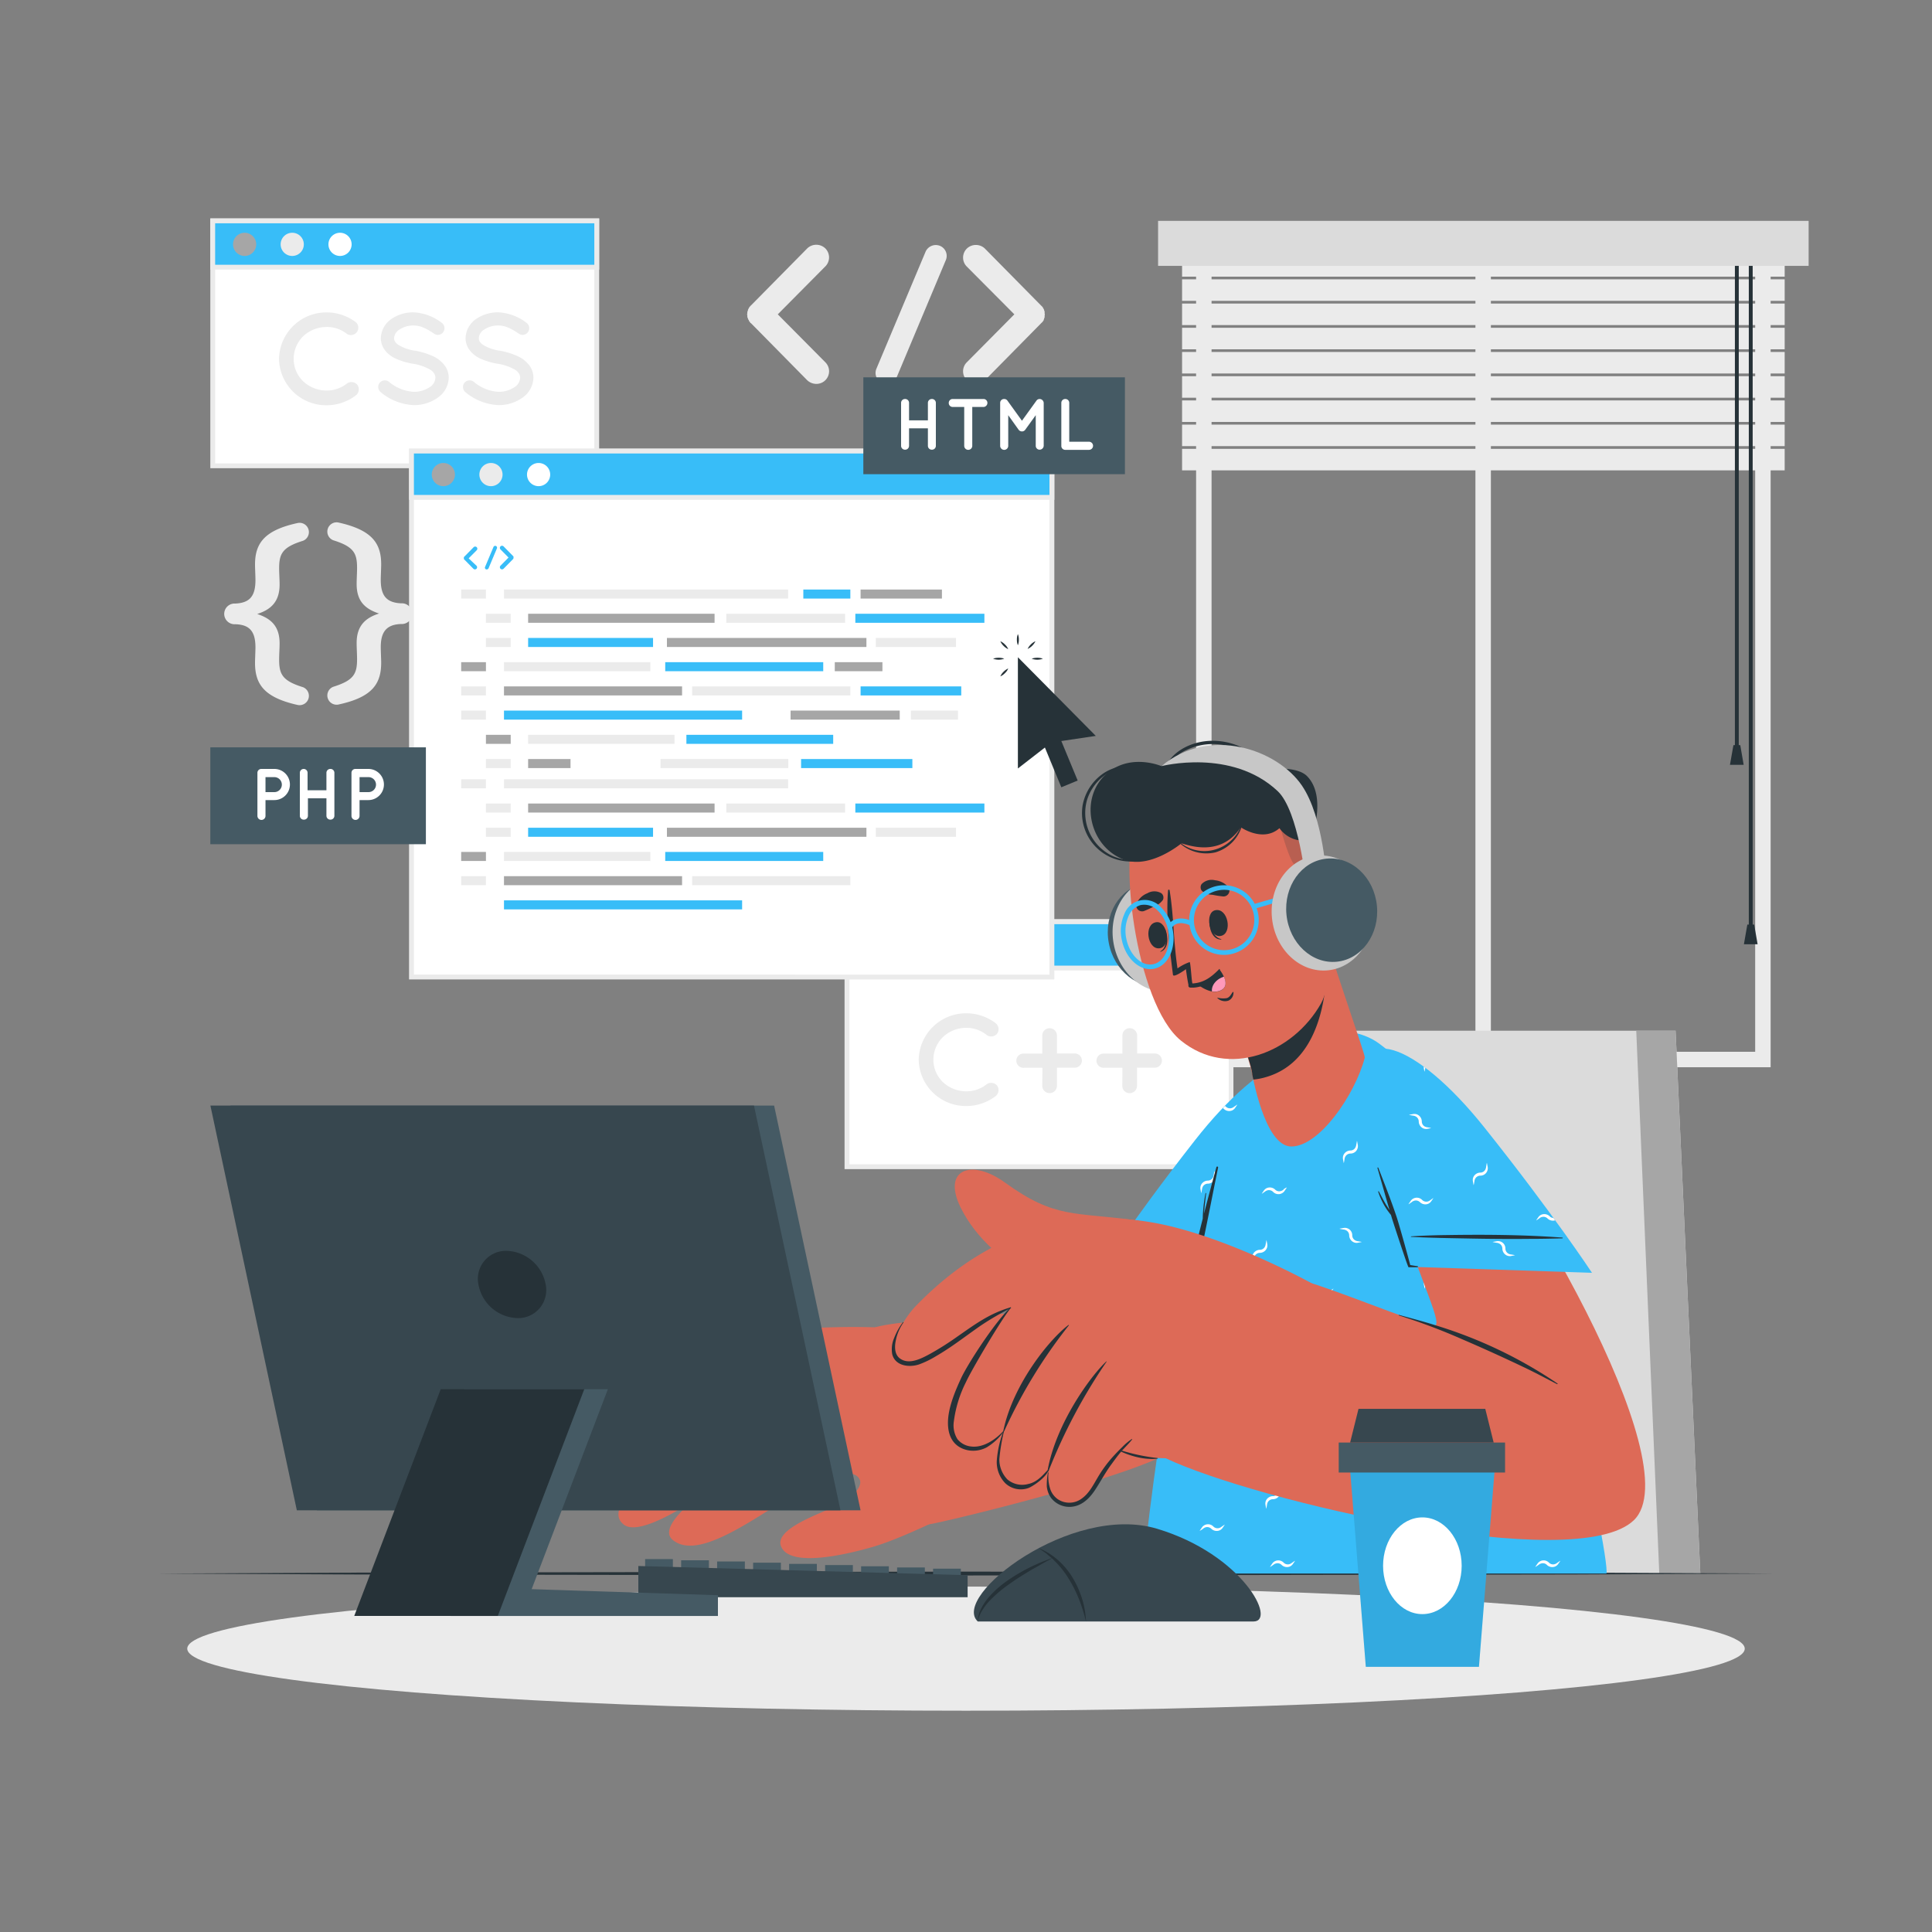 <svg xmlns="http://www.w3.org/2000/svg" viewBox="0 0 500 500"><rect x="0" y="0" width="500" height="500" fill="#808080" stroke="none"/><g id="freepik--background-complete--inject-59"><path d="M458.24,276.2H309.55V57.94H458.24Zm-144.69-4H454.24V61.94H313.55Z" style="fill:#ebebeb"></path><rect x="381.84" y="62.99" width="4" height="211.21" style="fill:#ebebeb"></rect><rect x="305.92" y="66.03" width="155.95" height="5.57" style="fill:#ebebeb"></rect><rect x="305.92" y="72.29" width="155.95" height="5.57" style="fill:#ebebeb"></rect><rect x="305.92" y="78.56" width="155.95" height="5.57" style="fill:#ebebeb"></rect><rect x="305.92" y="84.83" width="155.95" height="5.57" style="fill:#ebebeb"></rect><rect x="305.92" y="91.09" width="155.95" height="5.57" style="fill:#ebebeb"></rect><rect x="305.92" y="97.36" width="155.95" height="5.57" style="fill:#ebebeb"></rect><rect x="305.92" y="103.63" width="155.95" height="5.57" style="fill:#ebebeb"></rect><rect x="305.92" y="109.89" width="155.95" height="5.57" style="fill:#ebebeb"></rect><rect x="305.92" y="116.16" width="155.95" height="5.57" style="fill:#ebebeb"></rect><rect x="448.99" y="64.9" width="1" height="128.39" style="fill:#263238"></rect><polygon points="451.26 197.94 447.71 197.94 448.61 192.84 450.38 192.84 451.26 197.94" style="fill:#263238"></polygon><rect x="452.59" y="64.9" width="1" height="175.73" style="fill:#263238"></rect><polygon points="454.87 244.38 451.32 244.38 452.21 239.28 453.98 239.28 454.87 244.38" style="fill:#263238"></polygon><rect x="299.71" y="57.16" width="168.36" height="11.65" style="fill:#dbdbdb"></rect><path d="M66,171.55c0-.84.11-3.07.11-4,0-4.07-1.45-5.9-5.24-6a2.68,2.68,0,1,1,0-5.35c3.79-.16,5.24-1.95,5.24-6.07,0-1-.11-3.18-.11-4,0-5.4,2.29-8.86,10.93-10.75a2.41,2.41,0,0,1,1.5,4.57c-5.41,1.67-6.19,3.4-6.19,7.19,0,1.11.12,2.95.12,4.12,0,4.35-2.12,6.47-5.8,7.64,3.73,1.22,5.8,3.29,5.8,7.63,0,1.18-.12,3-.12,4.13,0,3.79.78,5.52,6.19,7.19a2.41,2.41,0,0,1-1.5,4.57C68.28,180.47,66,177,66,171.55Z" style="fill:#ebebeb"></path><path d="M98.65,146.07c0,.84-.11,3.07-.11,4,0,4.12,1.51,5.91,5.3,6.07a2.68,2.68,0,1,1,0,5.35c-3.79.12-5.3,2-5.3,6,0,.95.11,3.18.11,4,0,5.46-2.28,8.92-10.92,10.81a2.4,2.4,0,0,1-1.45-4.57c5.35-1.67,6.13-3.4,6.13-7.19,0-1.12-.11-2.95-.11-4.13,0-4.34,2.12-6.46,5.8-7.63-3.74-1.23-5.8-3.29-5.8-7.64,0-1.17.11-3,.11-4.12,0-3.79-.78-5.52-6.13-7.19a2.4,2.4,0,0,1,1.45-4.57C96.37,137.21,98.65,140.67,98.65,146.07Z" style="fill:#ebebeb"></path><path d="M213.59,93.75a3.27,3.27,0,0,1-2.28,5.6,3.46,3.46,0,0,1-2.39-.93L194.34,83.63c-.16,0-.21-.16-.26-.31a.91.91,0,0,0-.16-.11,1.36,1.36,0,0,1-.15-.41.3.3,0,0,1-.16-.21c-.05-.1-.05-.26-.1-.31s-.1-.21-.1-.26v-.36c0-.11-.06-.16-.06-.31s.06-.21.06-.26v-.37c0-.1.1-.15.1-.2s.05-.26.1-.42.06,0,.06-.1a3.34,3.34,0,0,1,.25-.47.1.1,0,0,1,.11-.1.93.93,0,0,1,.31-.37l14.58-14.78a3.38,3.38,0,0,1,4.67,0,3.3,3.3,0,0,1,0,4.67l-12.3,12.4Z" style="fill:#ebebeb"></path><path d="M226.82,95.41l12.71-30.25a2.89,2.89,0,0,1,3.79-1.51,2.81,2.81,0,0,1,1.45,3.69l-12.71,30.3a2.88,2.88,0,0,1-2.65,1.71,2.38,2.38,0,0,1-1-.21A2.8,2.8,0,0,1,226.82,95.41Z" style="fill:#ebebeb"></path><path d="M269.88,83.21s0,.06-.05.06a4.07,4.07,0,0,1-.36.36L254.89,98.42a3.37,3.37,0,0,1-2.34.93,3.33,3.33,0,0,1-2.33-.93,3.28,3.28,0,0,1,0-4.67l12.29-12.4L250.22,69a3.28,3.28,0,0,1,0-4.67,3.38,3.38,0,0,1,4.67,0l14.58,14.78a3.1,3.1,0,0,1,.36.37c.05,0,.05.1.05.1a4.88,4.88,0,0,1,.26.47s.05,0,.05.1a2,2,0,0,0,.16.47c0,.05,0,.05,0,.15v.37s.05.2.05.26-.05.2-.05.26V82s0,0,0,.1a3.72,3.72,0,0,0-.16.47s-.05,0-.05.16S270,83,269.88,83.21Z" style="fill:#ebebeb"></path></g><g id="freepik--Shadow--inject-59"><ellipse cx="250" cy="426.67" rx="201.54" ry="16.06" style="fill:#ebebeb"></ellipse></g><g id="freepik--Chair--inject-59"><polygon points="440.04 407.23 318.92 407.23 343.07 266.75 433.64 266.75 440.04 407.23" style="fill:#dbdbdb"></polygon><polygon points="440.04 407.23 429.42 407.23 423.46 266.75 433.64 266.75 440.04 407.23" style="fill:#a6a6a6"></polygon></g><g id="freepik--Desk--inject-59"><polygon points="40.74 407.23 93.06 406.99 145.37 406.9 250 406.73 354.63 406.9 406.94 406.99 459.26 407.23 406.94 407.48 354.63 407.56 250 407.73 145.37 407.56 93.06 407.48 40.74 407.23" style="fill:#263238"></polygon></g><g id="freepik--Screens--inject-59"><rect x="55.06" y="57.16" width="99.38" height="63.4" style="fill:#fff"></rect><path d="M155.06,121.18H54.43V56.53H155.06Zm-99.38-1.25h98.13V57.79H55.68Z" style="fill:#ebebeb"></path><rect x="55.06" y="57.16" width="99.38" height="11.99" style="fill:#38BDF8"></rect><path d="M155.06,69.78H54.43V56.53H155.06ZM55.68,68.52h98.13V57.79H55.68Z" style="fill:#ebebeb"></path><path d="M66.31,63.24a3,3,0,1,1-3-3A3,3,0,0,1,66.31,63.24Z" style="fill:#a6a6a6"></path><path d="M78.63,63.24a3,3,0,1,1-3-3A3,3,0,0,1,78.63,63.24Z" style="fill:#ebebeb"></path><path d="M91,63.24a3,3,0,1,1-3-3A3,3,0,0,1,91,63.24Z" style="fill:#fff"></path><path d="M72.21,92.85a12.26,12.26,0,0,1,12.25-12,12.5,12.5,0,0,1,7.72,2.61,1.92,1.92,0,0,1-2.34,3,8.29,8.29,0,0,0-5.38-1.84,8.89,8.89,0,0,0-6,2.4A8.26,8.26,0,0,0,76,92.85a8.1,8.1,0,0,0,2.44,5.81,8.85,8.85,0,0,0,6,2.41,8.41,8.41,0,0,0,5.38-1.84,2,2,0,0,1,2.67.37,2,2,0,0,1-.33,2.67,12.5,12.5,0,0,1-7.72,2.61A12.21,12.21,0,0,1,72.21,92.85Z" style="fill:#ebebeb"></path><path d="M98.25,99.07a1.74,1.74,0,0,1,2.44-.24,10.87,10.87,0,0,0,6.38,2.57,7.21,7.21,0,0,0,4.17-1.23,3,3,0,0,0,1.44-2.41,1.94,1.94,0,0,0-.3-1.07,3.3,3.3,0,0,0-1-1,13.42,13.42,0,0,0-4.57-1.57h-.07a17.9,17.9,0,0,1-4.3-1.3,7.14,7.14,0,0,1-3.11-2.6,5.17,5.17,0,0,1-.77-2.74,6.21,6.21,0,0,1,2.67-4.88A9.92,9.92,0,0,1,107,80.83a13,13,0,0,1,7.28,2.68,1.72,1.72,0,0,1,.47,2.37,1.69,1.69,0,0,1-2.37.5c-1.71-1.14-3.34-2.14-5.38-2.14a6.44,6.44,0,0,0-3.74,1.13A2.68,2.68,0,0,0,102,87.48a1.57,1.57,0,0,0,.24.93,3,3,0,0,0,.9.87,11.39,11.39,0,0,0,4.17,1.47h.07a19.8,19.8,0,0,1,4.61,1.4,7.78,7.78,0,0,1,3.33,2.78,5.32,5.32,0,0,1,.81,2.83,6.47,6.47,0,0,1-2.88,5.18,10.42,10.42,0,0,1-6.17,1.9,14.31,14.31,0,0,1-8.55-3.34A1.76,1.76,0,0,1,98.25,99.07Z" style="fill:#ebebeb"></path><path d="M120.19,99.07a1.74,1.74,0,0,1,2.44-.24A10.81,10.81,0,0,0,129,101.4a7.24,7.24,0,0,0,4.18-1.23,3,3,0,0,0,1.43-2.41,1.94,1.94,0,0,0-.3-1.07,3.25,3.25,0,0,0-1-1,13.5,13.5,0,0,0-4.57-1.57h-.07a18.12,18.12,0,0,1-4.31-1.3,7.11,7.11,0,0,1-3.1-2.6,5.17,5.17,0,0,1-.77-2.74,6.18,6.18,0,0,1,2.67-4.88,9.92,9.92,0,0,1,5.78-1.77,13.06,13.06,0,0,1,7.28,2.68,1.72,1.72,0,0,1,.46,2.37,1.69,1.69,0,0,1-2.37.5c-1.7-1.14-3.34-2.14-5.37-2.14a6.41,6.41,0,0,0-3.74,1.13,2.68,2.68,0,0,0-1.27,2.11,1.65,1.65,0,0,0,.23.93,3.26,3.26,0,0,0,.9.87,11.45,11.45,0,0,0,4.18,1.47h.06a19.5,19.5,0,0,1,4.61,1.4,7.81,7.81,0,0,1,3.34,2.78,5.4,5.4,0,0,1,.8,2.83,6.46,6.46,0,0,1-2.87,5.18,10.47,10.47,0,0,1-6.18,1.9,14.37,14.37,0,0,1-8.55-3.34A1.77,1.77,0,0,1,120.19,99.07Z" style="fill:#ebebeb"></path><rect x="219.2" y="238.54" width="99.38" height="63.4" style="fill:#fff"></rect><path d="M319.21,302.57H218.57V237.91H319.21Zm-99.38-1.26H318V239.17H219.83Z" style="fill:#ebebeb"></path><rect x="219.2" y="238.54" width="99.38" height="11.99" style="fill:#38BDF8"></rect><path d="M319.21,251.16H218.57V237.91H319.21Zm-99.38-1.26H318V239.17H219.83Z" style="fill:#ebebeb"></path><path d="M230.46,244.62a3,3,0,1,1-3-3A3,3,0,0,1,230.46,244.62Z" style="fill:#a6a6a6"></path><path d="M242.78,244.62a3,3,0,1,1-3-3A3,3,0,0,1,242.78,244.62Z" style="fill:#ebebeb"></path><path d="M255.1,244.62a3,3,0,1,1-3-3A3,3,0,0,1,255.1,244.62Z" style="fill:#fff"></path><path d="M237.76,274.24a12.25,12.25,0,0,1,12.25-12,12.49,12.49,0,0,1,7.72,2.6,2,2,0,0,1,.33,2.67,2,2,0,0,1-2.67.37A8.35,8.35,0,0,0,250,266a8.85,8.85,0,0,0-6,2.41,8.24,8.24,0,0,0-2.44,5.81,8.13,8.13,0,0,0,2.44,5.81,8.84,8.84,0,0,0,6,2.4,8.37,8.37,0,0,0,5.38-1.84,2,2,0,0,1,2.67.37,2,2,0,0,1-.33,2.67,12.5,12.5,0,0,1-7.72,2.61A12.21,12.21,0,0,1,237.76,274.24Z" style="fill:#ebebeb"></path><path d="M269.78,276.34H265a1.84,1.84,0,1,1,0-3.67h4.74V268a1.9,1.9,0,1,1,3.8,0v4.64h4.75a1.84,1.84,0,0,1,0,3.67h-4.75V281a1.9,1.9,0,1,1-3.8,0Z" style="fill:#ebebeb"></path><path d="M290.48,276.34h-4.74a1.84,1.84,0,1,1,0-3.67h4.74V268a1.88,1.88,0,0,1,1.9-1.91,1.91,1.91,0,0,1,1.91,1.91v4.64H299a1.84,1.84,0,0,1,0,3.67h-4.74V281a1.91,1.91,0,0,1-1.91,1.91,1.88,1.88,0,0,1-1.9-1.91Z" style="fill:#ebebeb"></path><rect x="106.49" y="116.73" width="165.74" height="136.11" style="fill:#fff"></rect><path d="M272.86,253.48h-167V116.11h167Zm-165.74-1.26H271.6V117.36H107.12Z" style="fill:#ebebeb"></path><rect x="106.49" y="116.73" width="165.74" height="11.99" style="fill:#38BDF8"></rect><path d="M272.86,129.35h-167V116.11h167Zm-165.74-1.26H271.6V117.36H107.12Z" style="fill:#ebebeb"></path><path d="M117.74,122.82a3,3,0,1,1-3-3A3,3,0,0,1,117.74,122.82Z" style="fill:#a6a6a6"></path><path d="M130.06,122.82a3,3,0,1,1-3-3A3,3,0,0,1,130.06,122.82Z" style="fill:#ebebeb"></path><path d="M142.39,122.82a3,3,0,1,1-3-3A3,3,0,0,1,142.39,122.82Z" style="fill:#fff"></path><rect x="119.35" y="152.57" width="6.41" height="2.34" style="fill:#ebebeb"></rect><rect x="130.43" y="152.57" width="73.53" height="2.34" style="fill:#ebebeb"></rect><rect x="207.9" y="152.57" width="12.17" height="2.34" style="fill:#38BDF8"></rect><rect x="235.74" y="183.9" width="12.18" height="2.34" style="fill:#ebebeb"></rect><rect x="222.72" y="152.57" width="21.05" height="2.34" style="fill:#a6a6a6"></rect><rect x="125.76" y="158.84" width="6.41" height="2.34" style="fill:#ebebeb"></rect><rect x="136.68" y="158.84" width="48.25" height="2.34" style="fill:#a6a6a6"></rect><rect x="204.6" y="183.9" width="28.25" height="2.34" style="fill:#a6a6a6"></rect><rect x="130.43" y="177.64" width="46.09" height="2.34" style="fill:#a6a6a6"></rect><rect x="136.68" y="165.1" width="32.33" height="2.34" style="fill:#38BDF8"></rect><rect x="216.04" y="171.37" width="12.33" height="2.34" style="fill:#a6a6a6"></rect><rect x="172.6" y="165.1" width="51.63" height="2.34" style="fill:#a6a6a6"></rect><rect x="130.43" y="183.9" width="61.63" height="2.34" style="fill:#38BDF8"></rect><rect x="221.36" y="158.84" width="33.4" height="2.34" style="fill:#38BDF8"></rect><rect x="187.96" y="158.84" width="30.75" height="2.34" style="fill:#ebebeb"></rect><rect x="226.66" y="165.1" width="20.75" height="2.34" style="fill:#ebebeb"></rect><rect x="125.76" y="165.1" width="6.41" height="2.34" style="fill:#ebebeb"></rect><rect x="119.35" y="171.37" width="6.41" height="2.34" style="fill:#a6a6a6"></rect><rect x="130.43" y="171.37" width="37.88" height="2.34" style="fill:#ebebeb"></rect><rect x="136.68" y="190.17" width="37.88" height="2.34" style="fill:#ebebeb"></rect><rect x="207.32" y="196.44" width="28.8" height="2.34" style="fill:#38BDF8"></rect><rect x="177.64" y="190.17" width="37.99" height="2.34" style="fill:#38BDF8"></rect><rect x="170.94" y="196.44" width="33.07" height="2.34" style="fill:#ebebeb"></rect><rect x="136.68" y="196.44" width="10.97" height="2.34" style="fill:#a6a6a6"></rect><rect x="179.13" y="177.64" width="40.94" height="2.34" style="fill:#ebebeb"></rect><rect x="222.72" y="177.64" width="26.05" height="2.34" style="fill:#38BDF8"></rect><rect x="172.16" y="171.37" width="40.89" height="2.34" style="fill:#38BDF8"></rect><rect x="119.35" y="177.64" width="6.41" height="2.34" style="fill:#ebebeb"></rect><rect x="119.35" y="183.9" width="6.41" height="2.34" style="fill:#ebebeb"></rect><rect x="125.76" y="190.17" width="6.41" height="2.34" style="fill:#a6a6a6"></rect><rect x="125.76" y="196.44" width="6.41" height="2.34" style="fill:#ebebeb"></rect><rect x="119.35" y="201.68" width="6.41" height="2.34" style="fill:#ebebeb"></rect><rect x="130.43" y="201.68" width="73.53" height="2.34" style="fill:#ebebeb"></rect><rect x="125.76" y="207.95" width="6.41" height="2.34" style="fill:#ebebeb"></rect><rect x="136.68" y="207.95" width="48.25" height="2.34" style="fill:#a6a6a6"></rect><rect x="130.43" y="226.75" width="46.09" height="2.34" style="fill:#a6a6a6"></rect><rect x="136.68" y="214.22" width="32.33" height="2.34" style="fill:#38BDF8"></rect><rect x="172.6" y="214.22" width="51.63" height="2.34" style="fill:#a6a6a6"></rect><rect x="130.43" y="233.01" width="61.63" height="2.34" style="fill:#38BDF8"></rect><rect x="221.36" y="207.95" width="33.4" height="2.34" style="fill:#38BDF8"></rect><rect x="187.96" y="207.95" width="30.75" height="2.34" style="fill:#ebebeb"></rect><rect x="226.66" y="214.22" width="20.75" height="2.34" style="fill:#ebebeb"></rect><rect x="125.76" y="214.22" width="6.41" height="2.34" style="fill:#ebebeb"></rect><rect x="119.35" y="220.48" width="6.41" height="2.34" style="fill:#a6a6a6"></rect><rect x="130.43" y="220.48" width="37.88" height="2.34" style="fill:#ebebeb"></rect><rect x="179.13" y="226.75" width="40.94" height="2.34" style="fill:#ebebeb"></rect><rect x="172.16" y="220.48" width="40.89" height="2.34" style="fill:#38BDF8"></rect><rect x="119.35" y="226.75" width="6.41" height="2.34" style="fill:#ebebeb"></rect><path d="M123.31,146.41a.56.56,0,0,1,0,.79.57.57,0,0,1-.79,0l-2.47-2.51a.08.08,0,0,1,0-.05l0,0a.21.21,0,0,1,0-.07l0,0a.15.15,0,0,1,0-.06s0,0,0,0v-.06s0,0,0-.06,0,0,0,0v-.06s0,0,0,0a.2.2,0,0,1,0-.07h0s0-.07,0-.08,0,0,0,0a.12.12,0,0,1,.06-.06l2.47-2.51a.57.57,0,0,1,.79,0,.56.56,0,0,1,0,.79l-2.08,2.1Z" style="fill:#38BDF8"></path><path d="M125.55,146.69l2.16-5.13a.48.48,0,1,1,.89.37l-2.16,5.14a.49.49,0,0,1-.45.29.35.35,0,0,1-.17,0A.47.47,0,0,1,125.55,146.69Z" style="fill:#38BDF8"></path><path d="M132.85,144.62h0a.17.17,0,0,1-.06.06l-2.47,2.51a.61.61,0,0,1-.4.16.57.57,0,0,1-.39-.16.56.56,0,0,1,0-.79l2.08-2.11-2.08-2.1a.56.56,0,0,1,0-.79.57.57,0,0,1,.79,0l2.47,2.51a.12.12,0,0,1,.06.06s0,0,0,0a.35.35,0,0,1,.05.08h0a.26.26,0,0,0,0,.08s0,0,0,0v.06s0,0,0,0v.12s0,0,0,0a.41.41,0,0,0,0,.08v0Z" style="fill:#38BDF8"></path><rect x="223.43" y="97.65" width="67.7" height="25.07" style="fill:#455a64"></rect><path d="M233.2,115.38V104.26a1,1,0,0,1,1-1,1,1,0,0,1,1.06,1v4.52h4.88v-4.52a1,1,0,0,1,1-1,1,1,0,0,1,1.06,1v11.12a1,1,0,0,1-1.06,1,1,1,0,0,1-1-1v-4.52h-4.88v4.52a1,1,0,0,1-1.06,1A1,1,0,0,1,233.2,115.38Z" style="fill:#fff"></path><path d="M254.62,105.32h-3v10.06a1,1,0,1,1-2.08,0V105.32h-3a1,1,0,0,1-1-1.06,1,1,0,0,1,1-1h8a1,1,0,0,1,1,1A1.06,1.06,0,0,1,254.62,105.32Z" style="fill:#fff"></path><path d="M270.11,104.26v11.12a1.07,1.07,0,0,1-1.06,1,1,1,0,0,1-1-1v-7.93l-2.72,3.77a1,1,0,0,1-.84.43h0a1.08,1.08,0,0,1-.87-.43l-2.69-3.77v7.93a1,1,0,0,1-2.09,0V104.26a1,1,0,0,1,1-1h.06a1,1,0,0,1,.83.43l3.75,5.2,3.75-5.2a1,1,0,0,1,.85-.43h0A1.07,1.07,0,0,1,270.11,104.26Z" style="fill:#fff"></path><path d="M274.67,115.38V104.26a1,1,0,0,1,1-1,1,1,0,0,1,1.05,1v10.06h5.11a1.05,1.05,0,0,1,0,2.1h-6.16A1,1,0,0,1,274.67,115.38Z" style="fill:#fff"></path><rect x="54.43" y="193.41" width="55.79" height="25.07" style="fill:#455a64"></rect><path d="M71,207.06H68.71v4.09a1,1,0,0,1-2.09,0V200a1,1,0,0,1,1-1H71a4,4,0,1,1,0,8.06ZM68.71,205H71a1.94,1.94,0,1,0,0-3.88H68.71Z" style="fill:#fff"></path><path d="M77.6,211.15V200a1,1,0,0,1,1-1,1,1,0,0,1,1,1v4.52h4.88V200a1,1,0,0,1,1-1,1,1,0,0,1,1.06,1v11.12a1,1,0,0,1-1.06,1,1,1,0,0,1-1-1v-4.52H79.69v4.52a1,1,0,0,1-1,1A1,1,0,0,1,77.6,211.15Z" style="fill:#fff"></path><path d="M95.37,207.06H93.05v4.09a1,1,0,0,1-2.09,0V200a1,1,0,0,1,1-1h3.37a4,4,0,1,1,0,8.06ZM93.05,205h2.32a1.94,1.94,0,1,0,0-3.88H93.05Z" style="fill:#fff"></path><polygon points="274.67 191.78 278.9 202 274.67 203.75 270.42 193.46 263.43 198.88 263.43 170.09 283.59 190.45 274.67 191.78" style="fill:#263238"></polygon><path d="M263.43,167a3.94,3.94,0,0,1-.26-1.45,3.71,3.71,0,0,1,.26-1.45,3.7,3.7,0,0,1,.25,1.45A3.92,3.92,0,0,1,263.43,167Z" style="fill:#263238"></path><path d="M260.93,168a4,4,0,0,1-1.2-.84,3.6,3.6,0,0,1-.84-1.21,3.84,3.84,0,0,1,1.2.85A3.56,3.56,0,0,1,260.93,168Z" style="fill:#263238"></path><path d="M259.9,170.47a4.15,4.15,0,0,1-2.89,0,4.3,4.3,0,0,1,2.89,0Z" style="fill:#263238"></path><path d="M260.93,173a3.56,3.56,0,0,1-.84,1.2,3.84,3.84,0,0,1-1.2.85,3.6,3.6,0,0,1,.84-1.21A4,4,0,0,1,260.93,173Z" style="fill:#263238"></path><path d="M267,170.47a4.33,4.33,0,0,1,2.9,0,4.17,4.17,0,0,1-2.9,0Z" style="fill:#263238"></path><path d="M265.92,168a3.86,3.86,0,0,1,.84-1.2,3.77,3.77,0,0,1,1.21-.85,4.15,4.15,0,0,1-2.05,2Z" style="fill:#263238"></path></g><g id="freepik--Character--inject-59"><path d="M339.37,290.42C331.66,324,316.05,366.51,304,375.09c-9.72,6.92-60.75,19.1-63.59,19.41-7.05.71-21-49.05-13.66-51.07,9.21-2.55,52.93-3.91,55.42-6.46s18.49-24.22,36.51-49.19C331.1,270.53,344.15,269.59,339.37,290.42Z" style="fill:#dd6a57"></path><path d="M246.05,391.77c-.84.42-12.75,6.41-20.12,8.55-5.49,1.59-21.44,5.75-23.79-.12-1.61-4,7.47-7.56,13.84-10.22,3.36-1.39,7.5-4.91,6.51-7.06-1.73-3.78-10.37,0-16.05,3.31-11,6.39-25.63,17.88-32.34,12.3-2.53-2.1.41-5.94,4.72-9.7-7,4.38-14.45,8-17.36,5.75-1.66-1.27-1.74-3-.81-5-2.16.7-4.07.56-5.4-.84-2.27-2.38-1.17-5.89,1.32-9.49a2.71,2.71,0,0,1-2.06-1.36c-4.82-7.34,19.27-28.41,27.61-30.38,24.51-5.83,50.58-3.7,50.58-3.7C242.33,351.5,246.07,391.75,246.05,391.77Z" style="fill:#dd6a57"></path><path d="M210,369.2a41.48,41.48,0,0,0-16.35,6.29c-6.22,4.11-10.34,8.91-15.55,13.74a.15.15,0,0,0,.19.22c2.48-2.3,12.78-10.94,15.44-12.9A39.57,39.57,0,0,1,210,369.3C210.09,369.29,210.07,369.19,210,369.2Z" style="fill:#263238"></path><path d="M205.44,358.8c-6.44,1.76-13,3.54-19,6.59-6.55,3.33-11.67,8.77-16.7,14q-4.54,4.71-8.86,9.63c-.12.13.06.35.19.21q7.66-8.1,15.81-15.74a52.51,52.51,0,0,1,17.35-10.94c3.69-1.4,7.47-2.52,11.25-3.64C205.53,358.89,205.51,358.78,205.44,358.8Z" style="fill:#263238"></path><path d="M198.56,349.7c-6.26,1.29-11.72,2.39-17.27,5.74-7.33,4.44-14.42,11.92-16.9,14.58-2.75,2.93-5.39,6-8,9-.11.12.11.31.22.18a209,209,0,0,1,19.09-18.91,41.55,41.55,0,0,1,10.68-6.94,73.46,73.46,0,0,1,12.18-3.61S198.58,349.7,198.56,349.7Z" style="fill:#263238"></path><path d="M282.54,332.07l47-2s8.54-23.31,11.68-44-14.49-13.27-31.94,9S282.54,332.07,282.54,332.07Z" style="fill:#38BDF8"></path><path d="M297.93,318c.32-.09.64-.12,1-.19a1.91,1.91,0,0,1,2.32,1.86,1.49,1.49,0,0,0,.69,1.29,1.72,1.72,0,0,0,.79.27c.32.06.64.1,1,.19-.32.09-.64.13-1,.2a1.82,1.82,0,0,1-1.07-.11,2,2,0,0,1-1.2-1.82,1.46,1.46,0,0,0-.73-1.25,1.75,1.75,0,0,0-.8-.24C298.57,318.14,298.25,318.1,297.93,318ZM331,289.44a1.89,1.89,0,0,1,.81.25,1.48,1.48,0,0,1,.73,1.25,2,2,0,0,0,1.2,1.82,1.81,1.81,0,0,0,1.07.1c.32-.06.64-.1,1-.19-.32-.09-.64-.13-1-.19a1.68,1.68,0,0,1-.79-.27,1.52,1.52,0,0,1-.69-1.29,2,2,0,0,0-1.26-1.79,2,2,0,0,0-1.07-.07c-.32.06-.64.1-.95.19C330.37,289.34,330.69,289.38,331,289.44Zm1.2,18.33a1.81,1.81,0,0,1-.75.39,1.45,1.45,0,0,1-1.39-.36,2,2,0,0,0-2.14-.45,1.9,1.9,0,0,0-.83.69c-.18.27-.38.52-.54.81.29-.16.54-.36.81-.54a1.87,1.87,0,0,1,.75-.37,1.51,1.51,0,0,1,1.4.43,1.92,1.92,0,0,0,3-.33c.18-.27.38-.53.54-.82C332.73,307.39,332.48,307.59,332.21,307.77Zm-12.78-21.38a2,2,0,0,1-.75.4,1.5,1.5,0,0,1-1.4-.37l-.25-.22c-.19.19-.37.38-.55.58a1.26,1.26,0,0,1,.26.21,2,2,0,0,0,2.16.38,1.92,1.92,0,0,0,.8-.71c.18-.27.38-.52.54-.81C320,286,319.7,286.21,319.43,286.39ZM314.11,304a1.93,1.93,0,0,1-.24.81,1.5,1.5,0,0,1-1.25.73,2,2,0,0,0-1.83,1.2,1.87,1.87,0,0,0-.1,1.06c.07.32.1.64.19,1,.09-.32.13-.64.2-1a1.89,1.89,0,0,1,.26-.79,1.51,1.51,0,0,1,1.29-.68,2,2,0,0,0,1.8-1.26,2.09,2.09,0,0,0,.07-1.07c-.07-.32-.11-.64-.2-1C314.21,303.36,314.18,303.68,314.11,304Zm13.46,17.91a1.8,1.8,0,0,1-.24.81,1.48,1.48,0,0,1-1.25.73,2,2,0,0,0-1.82,1.19,1.83,1.83,0,0,0-.11,1.07c.07.32.11.64.2,1,.09-.32.13-.64.19-1a1.77,1.77,0,0,1,.27-.79,1.49,1.49,0,0,1,1.29-.68,2,2,0,0,0,1.79-1.26,2,2,0,0,0,.07-1.07c-.06-.32-.1-.64-.19-1C327.68,321.27,327.64,321.59,327.57,321.91Z" style="fill:#fff"></path><path d="M331.17,319.87c-10.17-.26-20.37.19-30.54.84q-4.32.29-8.62.76c-.08,0-.09.13,0,.13,5.08,0,10.16-.17,15.24-.32s10.2-.36,15.29-.65c2.88-.17,5.75-.34,8.62-.57C331.29,320.05,331.3,319.87,331.17,319.87Z" style="fill:#263238"></path><path d="M295.73,407.23h120c1.32-2.42-18.36-107.57-58.84-137.18-9-6.56-24.91-2.34-29.34,4.05C305.31,306.2,295.73,407.23,295.73,407.23Z" style="fill:#38BDF8"></path><path d="M346.64,318c.32-.09.64-.12,1-.19a1.91,1.91,0,0,1,2.32,1.86,1.49,1.49,0,0,0,.69,1.29,1.77,1.77,0,0,0,.79.27c.32.06.64.1,1,.19-.32.09-.64.13-1,.2a1.83,1.83,0,0,1-1.07-.11,2,2,0,0,1-1.2-1.82,1.46,1.46,0,0,0-.73-1.25,1.72,1.72,0,0,0-.8-.24C347.28,318.14,347,318.1,346.64,318Zm18.65,63.47a1.84,1.84,0,0,1,.8.25,1.45,1.45,0,0,1,.73,1.24,2,2,0,0,0,1.2,1.83,1.9,1.9,0,0,0,1.07.1c.32-.06.64-.1,1-.19-.32-.09-.64-.13-1-.2a1.65,1.65,0,0,1-.79-.26,1.52,1.52,0,0,1-.69-1.29,1.94,1.94,0,0,0-1.26-1.79,1.86,1.86,0,0,0-1.06-.07c-.32.06-.64.1-1,.19C364.65,381.38,365,381.42,365.29,381.48Zm22-59.85a1.75,1.75,0,0,1,.8.24,1.46,1.46,0,0,1,.73,1.25,2,2,0,0,0,1.2,1.82,1.82,1.82,0,0,0,1.07.11c.32-.07.64-.11,1-.2-.32-.09-.64-.13-1-.19a1.72,1.72,0,0,1-.79-.27,1.49,1.49,0,0,1-.69-1.29,1.91,1.91,0,0,0-2.32-1.86c-.32.07-.64.1-1,.19C386.67,321.52,387,321.56,387.31,321.63ZM331,289.44a1.89,1.89,0,0,1,.81.25,1.48,1.48,0,0,1,.73,1.25,2,2,0,0,0,1.2,1.82,1.81,1.81,0,0,0,1.07.1c.32-.06.64-.1,1-.19-.32-.09-.64-.13-1-.19a1.68,1.68,0,0,1-.79-.27,1.52,1.52,0,0,1-.69-1.29,2,2,0,0,0-1.26-1.79,2,2,0,0,0-1.07-.07c-.32.06-.64.1-.95.19C330.37,289.34,330.69,289.38,331,289.44Zm34.65-.72a1.93,1.93,0,0,1,.81.24,1.5,1.5,0,0,1,.73,1.25,2,2,0,0,0,1.2,1.83,1.9,1.9,0,0,0,1.07.1c.31-.07.63-.11.95-.19-.32-.09-.64-.13-.95-.2a1.89,1.89,0,0,1-.8-.26,1.51,1.51,0,0,1-.68-1.29,2,2,0,0,0-1.26-1.8,2,2,0,0,0-1.07-.07c-.32.07-.64.11-1,.2C365,288.61,365.34,288.65,365.66,288.72Zm-43.15,56a1.93,1.93,0,0,1,.81.24,1.49,1.49,0,0,1,.72,1.25,2,2,0,0,0,1.2,1.83,1.9,1.9,0,0,0,1.07.1c.32-.06.64-.1,1-.19-.32-.09-.64-.13-1-.2a1.76,1.76,0,0,1-.79-.26,1.52,1.52,0,0,1-.69-1.29,1.93,1.93,0,0,0-1.26-1.79,1.85,1.85,0,0,0-1.06-.07c-.32.06-.64.1-1,.19C321.87,344.58,322.19,344.62,322.51,344.68Zm37.78,58a1.89,1.89,0,0,1,.81.24,1.5,1.5,0,0,1,.73,1.25A2,2,0,0,0,363,406a1.9,1.9,0,0,0,1.07.1c.32-.07.64-.11,1-.2-.32-.09-.64-.12-1-.19a1.68,1.68,0,0,1-.79-.27,1.49,1.49,0,0,1-.69-1.28,1.92,1.92,0,0,0-2.33-1.87c-.32.07-.63.11-1,.2C359.66,402.55,360,402.59,360.29,402.66Zm-18.6-31.15a1.8,1.8,0,0,1,.81.24,1.45,1.45,0,0,1,.72,1.25,2,2,0,0,0,1.2,1.82,1.83,1.83,0,0,0,1.07.11c.32-.07.64-.11,1-.2-.32-.09-.64-.13-1-.19a1.77,1.77,0,0,1-.79-.27A1.46,1.46,0,0,1,344,373a1.92,1.92,0,0,0-2.33-1.86c-.32.06-.64.1-1,.19C341.05,371.4,341.37,371.44,341.69,371.51Zm-42.6,31.93a1.77,1.77,0,0,1-.79-.27,1.46,1.46,0,0,1-.68-1.29,2,2,0,0,0-1.14-1.73c0,.26-.06.5-.08.74a1.38,1.38,0,0,1,.42,1,2,2,0,0,0,1.2,1.82,1.83,1.83,0,0,0,1.07.11c.32-.07.64-.11,1-.2C299.73,403.54,299.41,403.5,299.09,403.44Zm8.18-26.27a1.8,1.8,0,0,1,.81.24,1.48,1.48,0,0,1,.73,1.25,2,2,0,0,0,1.2,1.82,1.82,1.82,0,0,0,1.07.11c.32-.07.63-.11.95-.2-.32-.09-.63-.13-.95-.19a1.68,1.68,0,0,1-.79-.27,1.47,1.47,0,0,1-.69-1.29,2,2,0,0,0-1.26-1.79,2,2,0,0,0-1.07-.07c-.32.07-.64.1-1,.19C306.63,377.06,307,377.1,307.27,377.17Zm50.26-31.73a1.93,1.93,0,0,1,.81.25,1.48,1.48,0,0,1,.73,1.25,2,2,0,0,0,1.2,1.82,1.79,1.79,0,0,0,1.06.1c.32-.06.64-.1,1-.19-.32-.09-.64-.13-1-.19a1.77,1.77,0,0,1-.79-.27,1.51,1.51,0,0,1-.68-1.29,2,2,0,0,0-1.26-1.79,2,2,0,0,0-1.07-.07c-.32.06-.64.1-1,.19C356.89,345.34,357.21,345.38,357.53,345.44Zm44,42.66a1.88,1.88,0,0,1,.8.24,1.48,1.48,0,0,1,.73,1.25,2,2,0,0,0,1.2,1.83,1.9,1.9,0,0,0,1.07.1c.32-.07.64-.11,1-.2-.32-.09-.64-.12-1-.19a1.72,1.72,0,0,1-.79-.27,1.49,1.49,0,0,1-.69-1.28,1.91,1.91,0,0,0-2.32-1.87c-.32.07-.64.11-1,.2C400.91,388,401.23,388,401.55,388.1Zm-17.48-26a1.89,1.89,0,0,1,.81.24,1.5,1.5,0,0,1,.73,1.25,2,2,0,0,0,1.2,1.83,1.9,1.9,0,0,0,1.07.1c.32-.07.64-.1,1-.19-.32-.09-.64-.13-1-.2a1.68,1.68,0,0,1-.79-.26,1.52,1.52,0,0,1-.69-1.29,2,2,0,0,0-1.26-1.79,2,2,0,0,0-1.07-.08c-.32.07-.63.11-.95.2C383.44,362,383.75,362,384.07,362.06Zm-51.86-54.29a1.81,1.81,0,0,1-.75.39,1.45,1.45,0,0,1-1.39-.36,2,2,0,0,0-2.14-.45,1.9,1.9,0,0,0-.83.69c-.18.27-.38.52-.54.81.29-.16.54-.36.81-.54a1.87,1.87,0,0,1,.75-.37,1.51,1.51,0,0,1,1.4.43,1.92,1.92,0,0,0,3-.33c.18-.27.38-.53.54-.82C332.73,307.39,332.48,307.59,332.21,307.77ZM383.92,345a1.86,1.86,0,0,1-.74.4,1.5,1.5,0,0,1-1.4-.37,2,2,0,0,0-2.13-.44,1.88,1.88,0,0,0-.83.68c-.18.27-.38.52-.54.81.29-.16.54-.36.81-.54a1.81,1.81,0,0,1,.75-.37,1.49,1.49,0,0,1,1.39.43,1.93,1.93,0,0,0,3-.33c.18-.27.38-.52.54-.81C384.45,344.6,384.2,344.8,383.92,345Zm-32.27-69.29a1.87,1.87,0,0,1-.74.4,1.45,1.45,0,0,1-1.4-.37,2,2,0,0,0-2.14-.44,1.88,1.88,0,0,0-.83.68c-.18.28-.38.53-.54.82.29-.16.55-.36.82-.54a1.78,1.78,0,0,1,.74-.37,1.52,1.52,0,0,1,1.4.42,1.91,1.91,0,0,0,3-.32c.18-.28.38-.53.54-.82C352.18,275.32,351.92,275.51,351.65,275.69ZM351,296.22a1.89,1.89,0,0,1-.25.8,1.46,1.46,0,0,1-1.25.73,2,2,0,0,0-1.82,1.2,1.9,1.9,0,0,0-.11,1.07c.07.32.11.64.2,1,.09-.32.13-.64.19-1a1.72,1.72,0,0,1,.27-.79,1.52,1.52,0,0,1,1.29-.69,1.91,1.91,0,0,0,1.86-2.32c-.06-.32-.1-.64-.19-1C351.12,295.58,351.08,295.9,351,296.22Zm-7.62,56.22a1.89,1.89,0,0,1-.25.81,1.48,1.48,0,0,1-1.25.73,2,2,0,0,0-1.82,1.2,1.9,1.9,0,0,0-.1,1.07c.06.32.1.64.19,1,.09-.32.13-.64.2-1a1.58,1.58,0,0,1,.26-.79,1.52,1.52,0,0,1,1.29-.69,2,2,0,0,0,1.79-1.26,1.89,1.89,0,0,0,.07-1.07c-.06-.31-.1-.63-.19-.95C343.5,351.81,343.46,352.13,343.4,352.44Zm39.9-49h-.16a2,2,0,0,0-1.83,1.2,1.9,1.9,0,0,0-.1,1.07c.06.32.1.64.19,1,.09-.32.13-.64.2-1a1.72,1.72,0,0,1,.26-.79,1.52,1.52,0,0,1,1.29-.69,1.54,1.54,0,0,0,.52-.09ZM383,394.28a1.8,1.8,0,0,1-.24.81,1.48,1.48,0,0,1-1.25.73,2,2,0,0,0-1.82,1.2,1.9,1.9,0,0,0-.11,1.07c.07.32.11.64.2,1,.09-.31.13-.63.19-1a1.68,1.68,0,0,1,.27-.79,1.47,1.47,0,0,1,1.29-.69,2,2,0,0,0,1.79-1.26,2,2,0,0,0,.07-1.07c-.06-.32-.1-.64-.19-1C383.13,393.64,383.09,394,383,394.28Zm17.17-51a.3.3,0,0,1,0,.08,1.46,1.46,0,0,1-1.25.73,2,2,0,0,0-1.82,1.2,1.83,1.83,0,0,0-.11,1.07c.07.32.11.64.2,1,.09-.32.13-.64.19-1a1.77,1.77,0,0,1,.27-.79,1.49,1.49,0,0,1,1.29-.69,2,2,0,0,0,1.54-.79h0ZM312.4,354.46a1.84,1.84,0,0,1-.24.8,1.48,1.48,0,0,1-1.25.73,2,2,0,0,0-1.83,1.2,1.9,1.9,0,0,0-.1,1.07c.07.32.1.64.19,1,.09-.32.13-.64.2-1a1.84,1.84,0,0,1,.26-.79,1.52,1.52,0,0,1,1.29-.69,2,2,0,0,0,1.8-1.26,2.05,2.05,0,0,0,.07-1.06c-.07-.32-.11-.64-.2-1C312.5,353.82,312.47,354.14,312.4,354.46Zm2.11-50.39-.51,1.67a1.83,1.83,0,0,0,.43-.67A2,2,0,0,0,314.51,304.07Zm18-32.87a1.89,1.89,0,0,1-.25.81,1.48,1.48,0,0,1-1.25.73,2,2,0,0,0-1.82,1.2,1.9,1.9,0,0,0-.11,1.07c.07.32.11.64.2,1,.09-.32.13-.64.19-1a1.68,1.68,0,0,1,.27-.79,1.52,1.52,0,0,1,1.29-.69,2,2,0,0,0,1.79-1.26,2,2,0,0,0,.07-1.07c-.06-.31-.1-.63-.19-.95C332.62,270.57,332.58,270.89,332.52,271.2Zm-4.95,50.71a1.8,1.8,0,0,1-.24.81,1.48,1.48,0,0,1-1.25.73,2,2,0,0,0-1.82,1.19,1.83,1.83,0,0,0-.11,1.07c.07.32.11.64.2,1,.09-.32.13-.64.19-1a1.77,1.77,0,0,1,.27-.79,1.49,1.49,0,0,1,1.29-.68,2,2,0,0,0,1.79-1.26,2,2,0,0,0,.07-1.07c-.06-.32-.1-.64-.19-1C327.68,321.27,327.64,321.59,327.57,321.91Zm44.37,6.82a1.84,1.84,0,0,1-.24.8,1.48,1.48,0,0,1-1.25.73,2,2,0,0,0-1.83,1.2,1.9,1.9,0,0,0-.1,1.07c.07.32.1.64.19,1,.09-.32.13-.64.2-1a1.89,1.89,0,0,1,.26-.79,1.52,1.52,0,0,1,1.29-.69,2,2,0,0,0,1.8-1.26,2.05,2.05,0,0,0,.07-1.06c-.07-.32-.11-.64-.2-1C372,328.09,372,328.41,371.94,328.73Zm-41,56.94a1.84,1.84,0,0,1-.25.8,1.46,1.46,0,0,1-1.25.73,2,2,0,0,0-1.82,1.2,1.82,1.82,0,0,0-.1,1.07c.06.32.1.64.19,1,.09-.32.13-.64.19-1a1.77,1.77,0,0,1,.27-.79,1.52,1.52,0,0,1,1.29-.69,1.91,1.91,0,0,0,1.86-2.32c-.06-.32-.1-.64-.19-1C331,385,331,385.35,330.94,385.67Zm34.41-74.54a1.86,1.86,0,0,1,.74-.4,1.5,1.5,0,0,1,1.4.37,2,2,0,0,0,2.13.45,1.9,1.9,0,0,0,.83-.69c.18-.27.38-.52.54-.81-.29.16-.54.36-.81.54a1.81,1.81,0,0,1-.75.37,1.49,1.49,0,0,1-1.39-.43,1.93,1.93,0,0,0-3,.33c-.18.27-.38.52-.54.81C364.82,311.51,365.07,311.31,365.35,311.13Zm-25.89,23.44a1.81,1.81,0,0,1,.75-.39,1.47,1.47,0,0,1,1.4.36,2,2,0,0,0,2.13.45,1.9,1.9,0,0,0,.83-.69c.18-.27.38-.52.54-.81-.29.16-.54.36-.81.54a1.81,1.81,0,0,1-.75.37,1.52,1.52,0,0,1-1.4-.43,1.92,1.92,0,0,0-3,.33c-.18.27-.38.53-.54.82C338.94,335,339.19,334.75,339.46,334.57Zm-17.53,34.54a2,2,0,0,1,.74-.4,1.5,1.5,0,0,1,1.4.37,2,2,0,0,0,2.14.44,1.88,1.88,0,0,0,.83-.68c.18-.27.38-.53.54-.82-.29.17-.54.36-.82.54a1.57,1.57,0,0,1-.74.37,1.48,1.48,0,0,1-1.4-.42,2,2,0,0,0-2.16-.38,1.92,1.92,0,0,0-.8.71c-.18.27-.38.52-.54.81C321.41,369.49,321.66,369.29,321.93,369.11ZM329.51,405a1.84,1.84,0,0,1,.74-.39,1.47,1.47,0,0,1,1.4.36,2,2,0,0,0,2.14.45,1.9,1.9,0,0,0,.83-.69c.18-.27.38-.52.54-.81-.29.16-.54.36-.82.54a1.78,1.78,0,0,1-.74.37,1.5,1.5,0,0,1-1.4-.43,1.92,1.92,0,0,0-3,.33c-.18.27-.38.53-.54.81C329,405.37,329.24,405.17,329.51,405Zm33.93-39.43a1.86,1.86,0,0,1,.74-.4,1.5,1.5,0,0,1,1.4.37,2,2,0,0,0,2.14.44,1.85,1.85,0,0,0,.82-.68c.18-.27.38-.53.55-.82-.29.17-.55.36-.82.54a1.6,1.6,0,0,1-.75.37,1.46,1.46,0,0,1-1.39-.42,2,2,0,0,0-2.16-.38,1.89,1.89,0,0,0-.81.71c-.18.27-.37.52-.54.81C362.91,365.94,363.17,365.74,363.44,365.56Zm23.35,14.29a2,2,0,0,1,.74-.4,1.5,1.5,0,0,1,1.4.37,2,2,0,0,0,2.14.44,1.88,1.88,0,0,0,.83-.68c.18-.27.38-.52.54-.81-.29.16-.54.36-.82.54a1.78,1.78,0,0,1-.74.37,1.5,1.5,0,0,1-1.4-.43,1.92,1.92,0,0,0-3,.33c-.18.27-.38.52-.54.81C386.26,380.23,386.52,380,386.79,379.85ZM347.51,390.7a1.93,1.93,0,0,1,.74-.4,1.5,1.5,0,0,1,1.4.37,2,2,0,0,0,2.14.44,1.88,1.88,0,0,0,.83-.68c.18-.27.37-.53.54-.82-.29.17-.55.37-.82.55a1.76,1.76,0,0,1-.75.37,1.49,1.49,0,0,1-1.39-.43,2,2,0,0,0-2.16-.38,2,2,0,0,0-.8.71c-.18.27-.38.52-.55.81C347,391.08,347.24,390.88,347.51,390.7ZM398.17,405a1.84,1.84,0,0,1,.74-.39,1.47,1.47,0,0,1,1.4.36,2,2,0,0,0,2.14.45,1.9,1.9,0,0,0,.83-.69c.18-.27.38-.52.54-.81-.29.16-.54.36-.82.54a1.78,1.78,0,0,1-.74.37,1.51,1.51,0,0,1-1.4-.43,1.92,1.92,0,0,0-3,.33c-.18.27-.38.53-.54.81C397.65,405.37,397.9,405.17,398.17,405Zm9-38.84a1.46,1.46,0,0,1-.63-.38,1.92,1.92,0,0,0-3,.33c-.18.27-.38.52-.54.81.29-.16.54-.36.81-.54a2,2,0,0,1,.74-.4,1.5,1.5,0,0,1,1.4.37,2,2,0,0,0,1.39.59Zm-95.85,29.49a2,2,0,0,1,.74-.4,1.5,1.5,0,0,1,1.4.37,2,2,0,0,0,2.14.45,1.9,1.9,0,0,0,.83-.69c.18-.27.38-.52.54-.81-.29.16-.54.36-.82.54a1.78,1.78,0,0,1-.74.37,1.51,1.51,0,0,1-1.4-.43,1.92,1.92,0,0,0-3,.33c-.18.27-.38.53-.54.81C310.84,396,311.09,395.82,311.36,395.64Zm-2.89-60.25a1.75,1.75,0,0,1,.74-.4,1.45,1.45,0,0,1,1.4.37,2,2,0,0,0,2.14.44,1.85,1.85,0,0,0,.82-.68c.18-.28.38-.53.55-.82-.29.16-.55.36-.82.54a1.56,1.56,0,0,1-.75.37,1.48,1.48,0,0,1-1.39-.42,2,2,0,0,0-2.16-.38,1.94,1.94,0,0,0-.81.7c-.18.28-.37.53-.54.82C307.94,335.77,308.2,335.57,308.47,335.39Z" style="fill:#fff"></path><path d="M314.8,302.07q-1.65,6-3.2,12c.13-1.75.32-3.49.55-5.23,0-.1-.14-.15-.17,0a37.94,37.94,0,0,0-.71,6.55q-1.86,7.25-3.48,14.55c-2.05,9.33-3.88,18.74-5.4,28.17-.85,5.33-1.51,10.68-2.42,16,0,.1.14.14.16,0,.83-4.71,1.94-9.39,3-14.07s2-9.3,3-13.95c1.94-9.37,4-18.71,5.92-28.07,1.09-5.28,2.1-10.57,3.19-15.84A.2.2,0,0,0,314.8,302.07Z" style="fill:#263238"></path><path d="M310.11,239.78c1.33,7.28-2.77,14.13-9.16,15.3s-12.64-3.79-14-11.07,2.76-14.14,9.15-15.3S308.78,232.5,310.11,239.78Z" style="fill:#455a64"></path><path d="M313.94,239.55c1.48,8.1-3.08,15.72-10.18,17s-14.07-4.21-15.55-12.31,3.08-15.72,10.18-17S312.46,231.45,313.94,239.55Z" style="fill:#c7c7c7"></path><path d="M334.21,296.71c7.24,0,16.45-13.36,19-23,.17-.66-7.88-23.33-9-28-.23-1-27.49,14.18-27.49,14.18s5.24,9.07,7.16,17.2C324.06,277.82,327.21,296.74,334.21,296.71Z" style="fill:#dd6a57"></path><path d="M327.25,278.86a16.44,16.44,0,0,1-2.89.53c-.12-.57-.22-1.05-.29-1.42a.11.11,0,0,0,0-.05.59.59,0,0,0,0-.13c0-.14-.05-.29-.09-.44a.29.29,0,0,0,0-.09l0-.12a48.47,48.47,0,0,0-1.64-5.36,84.89,84.89,0,0,0-4.46-9.91q-.21-.4-.39-.72l-.64-1.18,0,0h0l.72-.41,1-.53,0,0,.64-.35.79-.44.73-.4.14-.08,1-.52.22-.12.95-.52.5-.27,1.54-.84,1.18-.64,1-.54,3.42-1.84,1.1-.6,3.95-2.08.85-.44L337,249l.67-.35,1.44-.73.88-.44c.43-.22.83-.41,1.21-.59.19-.1.38-.18.55-.26.52-.25,1-.45,1.34-.6l.24-.1h0C343.67,253.85,343,274.64,327.25,278.86Z" style="fill:#263238"></path><path d="M336.06,210.67c6.45,9.09,10.85,40.07,5.83,49-7.28,12.92-24.05,19.51-36.25,9.65-11.82-9.55-16.83-50-10.77-58.64C303.79,198,326.52,197.26,336.06,210.67Z" style="fill:#dd6a57"></path><path d="M313,238c0-.09.17.07.18.16.24,2.09.87,4.45,2.86,4.87.06,0,.07.12,0,.12C313.64,243.19,312.84,240.05,313,238Z" style="fill:#263238"></path><path d="M314.49,235.57c3.32-.74,4.57,6,1.49,6.64S311.71,236.2,314.49,235.57Z" style="fill:#263238"></path><path d="M301.56,240.48c0-.08-.14.12-.13.21.46,2.06.63,4.49-1.12,5.53-.05,0,0,.14,0,.12C302.58,245.59,302.32,242.36,301.56,240.48Z" style="fill:#263238"></path><path d="M299.31,238.66c-3.38.37-2.4,7.1.74,6.76S302.14,238.35,299.31,238.66Z" style="fill:#263238"></path><path d="M316.56,232a25.17,25.17,0,0,1-2.76-.43,4.48,4.48,0,0,1-2.74-1,1.46,1.46,0,0,1-.09-1.76,3.59,3.59,0,0,1,3.47-1,5.26,5.26,0,0,1,3.38,1.68A1.53,1.53,0,0,1,316.56,232Z" style="fill:#263238"></path><path d="M296.09,235.77a26.4,26.4,0,0,0,2.53-1.18,4.56,4.56,0,0,0,2.35-1.71,1.44,1.44,0,0,0-.41-1.71,3.56,3.56,0,0,0-3.61,0,5.16,5.16,0,0,0-2.78,2.56A1.53,1.53,0,0,0,296.09,235.77Z" style="fill:#263238"></path><path d="M319,256.77c-.4.58-.77,1.34-1.51,1.54a5.56,5.56,0,0,1-2.33-.1.07.07,0,0,0-.07.12,2.83,2.83,0,0,0,2.84.63,2.24,2.24,0,0,0,1.29-2.13C319.23,256.7,319.06,256.69,319,256.77Z" style="fill:#263238"></path><path d="M315.67,251a7.18,7.18,0,0,1-4.13,4,8.92,8.92,0,0,1-2.51.59,2.89,2.89,0,0,1-.5,0,3.45,3.45,0,0,1-.46,0,.53.53,0,0,1-.51-.38v0a1.36,1.36,0,0,1,0-.21v0l0-.18c-.34-1.59-.64-4-.64-4-.53.4-3.25,2.29-3.36,1.45-.88-7-1.86-14.74-1.26-21.87a.2.2,0,0,1,.39,0c1.11,6.68,1,13.5,2.05,20.22a12.43,12.43,0,0,1,3.14-1.63c.24,0,.49,4.75.7,5.45l0,.08c2.74-.16,4.61-1.35,6.88-3.64C315.57,250.68,315.76,250.79,315.67,251Z" style="fill:#263238"></path><path d="M309.82,254.6a8.55,8.55,0,0,0,3.83,2,3.84,3.84,0,0,0,2.32-.29c1.57-.74,1.33-2.27.78-3.51a9,9,0,0,0-1.11-1.85A11,11,0,0,1,309.82,254.6Z" style="fill:#263238"></path><path d="M313.65,256.57a3.84,3.84,0,0,0,2.32-.29c1.57-.74,1.33-2.27.78-3.51C315,253.29,313.48,254.82,313.65,256.57Z" style="fill:#ff99ba"></path><path d="M334.9,223.68c2.06,2.61,6.56,8.87,8.09,8.95-1.58-10.09-4.15-18.9-8.17-23.59a20.94,20.94,0,0,0-5.91-4.77C329.49,206.93,332.71,221,334.9,223.68Z" style="fill:#263238;opacity:0.2"></path><path d="M304.84,217.55a10,10,0,0,0,9.48,2.35,10.24,10.24,0,0,0,7.14-7,.08.08,0,0,1,.16,0,10.14,10.14,0,0,1-7.07,7.69,10.33,10.33,0,0,1-9.88-3A.12.12,0,0,1,304.84,217.55Z" style="fill:#263238"></path><path d="M312.38,191.78c5.79-.52,11.45,2.08,14,5.78a11.24,11.24,0,0,1,1.9,7.16c0,.1-.21.1-.21,0a12.35,12.35,0,0,0-7-10.44,15.89,15.89,0,0,0-14.18-.1A10,10,0,0,0,302,199.1c-.09.22-.54.13-.47-.09C302.66,195.22,307.14,192.26,312.38,191.78Z" style="fill:#263238"></path><path d="M280.25,208.08a12.8,12.8,0,0,1,4.66-7.46c3.29-2.59,7.34-2.72,11.35-2.76.11,0,.12.17,0,.17-3.42.05-6.89.3-9.82,2.24a12.55,12.55,0,0,0-5.11,6.74,12.29,12.29,0,0,0,6.76,14.59,12.46,12.46,0,0,0,9.89-.11c.12-.05.24.12.11.18a12.54,12.54,0,0,1-17.85-13.59Z" style="fill:#263238"></path><path d="M339.29,217.29s4.27-11-1-16.4c-3-3.08-11.55-1.63-11.55-1.63A15.64,15.64,0,0,0,316,193.84c-7.4-.81-15.48,4.41-15.48,4.41s-7.31-3.12-13.3,1.3c-8.34,6.16-5.62,19.65,3.89,23,6.69,2.33,14.61-4.27,14.61-4.27.84,0,9.89,4.11,15.4-4.18,0,0,5.73,4,10,.23A7.58,7.58,0,0,0,339.29,217.29Z" style="fill:#263238"></path><path d="M317.34,247.11a9,9,0,0,1-9.56-8.45h0a9,9,0,1,1,11.77,8A8.91,8.91,0,0,1,317.34,247.11ZM309,238.58a7.81,7.81,0,1,0,7.32-8.28,8.07,8.07,0,0,0-1.91.36A7.84,7.84,0,0,0,309,238.58Z" style="fill:#38BDF8"></path><path d="M298.63,250.72c-3.63.71-7.37-2.68-8.32-7.56a10.77,10.77,0,0,1,.65-6.56,5.63,5.63,0,0,1,9.45-1.85,10.78,10.78,0,0,1,3.08,5.82c.9,4.62-1,9-4.29,10A4.74,4.74,0,0,1,298.63,250.72Zm-6.57-13.61a9.52,9.52,0,0,0-.57,5.82c.83,4.22,3.93,7.19,6.91,6.61s4.73-4.5,3.91-8.73a9.65,9.65,0,0,0-2.72-5.18,4.82,4.82,0,0,0-4.2-1.43,2.36,2.36,0,0,0-.44.11A5,5,0,0,0,292.06,237.11Z" style="fill:#38BDF8"></path><path d="M308.28,239.62l.59-1.05c-1.57-.87-5-1.78-6.68,1l1,.64C304.74,237.72,308.14,239.55,308.28,239.62Z" style="fill:#38BDF8"></path><path d="M348.18,234.17l.95-.75c-.35-.44-3.5-4.3-6.23-4.21-2.54.09-18.12,4.68-18.78,4.88l.34,1.16c4.47-1.33,16.51-4.77,18.48-4.84C344.74,230.36,347.33,233.11,348.18,234.17Z" style="fill:#38BDF8"></path><path d="M337.75,236.56S341.44,225,346.49,226s4.34,16.37-.14,19.83a5.39,5.39,0,0,1-7.76-.62Z" style="fill:#dd6a57"></path><path d="M346.18,230.4c.08,0,.13.08.07.13-3.11,2.54-3.95,6.42-4.2,10.24.65-1.64,1.86-2.81,4-2.1.12,0,.07.21,0,.22a3.33,3.33,0,0,0-3.15,2.19,15.77,15.77,0,0,0-.79,3.34c-.07.37-.69.38-.68,0v-.09C339.91,239.8,341.46,232.37,346.18,230.4Z" style="fill:#263238"></path><path d="M343.33,227.8s-.72-16.19-6.41-24.52c-6.34-9.28-23.84-15.49-36.36-5,0,0,18.18-4.73,30.09,6.45,5.47,5.14,7.37,24.12,7.37,24.12Z" style="fill:#c7c7c7"></path><ellipse cx="342.21" cy="236.27" rx="13.08" ry="14.91" transform="translate(-22.1 35.74) rotate(-5.79)" style="fill:#c7c7c7"></ellipse><path d="M332.94,236.74c.75,7.37,6.59,12.81,13.05,12.15s11.09-7.16,10.35-14.52-6.59-12.8-13.06-12.15S332.19,229.38,332.94,236.74Z" style="fill:#455a64"></path><path d="M372.29,280.44c19.38,20.76,65.49,98.66,50.54,113s-97.9-5-121.2-16.07c-6.94-3.3,19.4-46.52,27.55-47.53,6.78-.84,41.46,15,42.46,13,1.14-2.25-6.74-16.72-15.08-46.85C346.94,261.3,363.73,271.27,372.29,280.44Z" style="fill:#dd6a57"></path><path d="M294.74,315.91c-16.84-2.34-21.53-.36-34.69-9.89-8.64-6.25-16.34-3.42-11.42,6.52,8.07,16.25,29.17,23.84,37.24,24.37Z" style="fill:#dd6a57"></path><path d="M339.49,332.13s-18.93-10.51-36.63-14.79c-12.25-2.95-39.6-6.42-65.77,20.57-6.21,6.41-10.52,19.93,3.42,13.16,9.9-4.82,14.72-10.86,21-12.61,0,0-3.43,17.86,3.22,23.82a165,165,0,0,0,18.51,14.36,35.53,35.53,0,0,0,3-3.22s6.75,5,19.44,3.78Z" style="fill:#dd6a57"></path><path d="M290.72,316.39c-5.85,3.05-18.15,9.73-26.31,18.69-9.06,9.95-23.84,31.57-16.43,38.19,5.44,4.85,11.81-2.91,11.81-2.91s-4.22,10.22,1.65,13.53c5.35,3,9.91-3.28,9.91-3.28s-1.49,6.64,4.22,8.55c6.87,2.3,8.88-12,17.85-15.69C295.43,372.65,290.72,316.39,290.72,316.39Z" style="fill:#dd6a57"></path><path d="M276.52,342.9c-5,3.78-14.27,15.28-16.82,27.19-.06.27.11.46.22.23A131.81,131.81,0,0,1,276.62,343C276.66,342.93,276.58,342.86,276.52,342.9Z" style="fill:#263238"></path><path d="M286.31,352.34c-4,3.71-13,16-15.18,28.15-.05.27.14.45.24.21a142.09,142.09,0,0,1,15-28.28C286.45,352.36,286.36,352.3,286.31,352.34Z" style="fill:#263238"></path><path d="M261.5,338.35c-5.49,1.62-9.06,4.31-13.7,7.53a75.24,75.24,0,0,1-7.07,4.48c-2.24,1.21-5.53,3-7.92,1.14-1.32-1.05-1.3-3-1-4.48a12.1,12.1,0,0,1,2-4.75c.05-.07-.07-.16-.12-.09a16.37,16.37,0,0,0-2.27,4.06,7.28,7.28,0,0,0-.5,4.29c.81,3,4.38,3.42,6.9,2.59a24,24,0,0,0,4.33-2.09c1.33-.77,2.62-1.59,3.89-2.45,2.61-1.77,5.12-3.68,7.71-5.47a69.8,69.8,0,0,1,7.85-4.57A.1.1,0,0,0,261.5,338.35Z" style="fill:#263238"></path><path d="M250,357.67c1.42-3.13,9.11-16.17,11.61-19.19a.08.08,0,0,0-.11-.11c-4.28,4.06-11.16,14.83-12.76,18.29s-3.41,7.77-3.41,11.57c0,5.74,3.8,6.82,5.21,7.1a7.4,7.4,0,0,0,4.88-.79,15.14,15.14,0,0,0,4.43-4.16c.06-.08-.05-.19-.12-.11-2,2.26-5.29,4.49-8.4,4.08a5.2,5.2,0,0,1-3.55-1.91,6.77,6.77,0,0,1-.92-4.62A31.28,31.28,0,0,1,250,357.67Z" style="fill:#263238"></path><path d="M271.13,380.49c-.8.68-2.44,3.06-5.05,3.57a5.91,5.91,0,0,1-5.38-1.2,7.45,7.45,0,0,1-2.07-5.22,48.24,48.24,0,0,1,1.2-7.22c0-.11-.11-.16-.14-.05a26.82,26.82,0,0,0-1.73,7.76,7.84,7.84,0,0,0,2.2,5.72,5.87,5.87,0,0,0,6,1.25c1-.38,4.25-2.45,5.18-4.49C271.37,380.56,271.17,380.46,271.13,380.49Z" style="fill:#263238"></path><path d="M292.88,372.44a14.42,14.42,0,0,0-2.43,2.05c-.81.78-1.59,1.59-2.34,2.41a32.44,32.44,0,0,0-4,5.43c-1.16,1.95-2.23,4.12-4.12,5.47a5.36,5.36,0,0,1-6.28.16,5.29,5.29,0,0,1-2-2.91,10.19,10.19,0,0,1-.36-3.92.08.08,0,1,0-.16,0,18.42,18.42,0,0,0-.28,3.55,6.17,6.17,0,0,0,1.12,3,6,6,0,0,0,5.86,2.19c2.4-.44,4.15-2.24,5.46-4.19,1.44-2.17,2.64-4.48,4.19-6.59.81-1.11,1.61-2.23,2.5-3.28s2-2.07,2.9-3.21C293.08,372.51,293,372.38,292.88,372.44Z" style="fill:#263238"></path><path d="M299.59,377.34a49.6,49.6,0,0,1-9.24-1.92c-.1,0-.23.24-.14.29a21.56,21.56,0,0,0,4.55,1.5,16.17,16.17,0,0,0,4.81.3C299.65,377.5,299.69,377.35,299.59,377.34Z" style="fill:#263238"></path><path d="M403,358a116.72,116.72,0,0,0-31.43-15c-3.16-1-6.35-1.84-9.54-2.71a.08.08,0,0,0,0,.15,153.71,153.71,0,0,1,16.34,6.14q8,3.44,15.8,7.16c3,1.41,5.84,2.95,8.75,4.45A.11.11,0,1,0,403,358Z" style="fill:#263238"></path><path d="M412,329.4l-47.05-1.56s-8.76-23.22-12.09-43.88,13.59-14.35,31.25,7.77S412,329.4,412,329.4Z" style="fill:#38BDF8"></path><path d="M370.18,310.59a1.81,1.81,0,0,1-.75.37,1.49,1.49,0,0,1-1.39-.43,1.93,1.93,0,0,0-3,.33c-.18.27-.38.52-.54.81.29-.16.54-.36.82-.54a1.86,1.86,0,0,1,.74-.4,1.5,1.5,0,0,1,1.4.37,2,2,0,0,0,2.13.45,1.9,1.9,0,0,0,.83-.69c.18-.27.38-.52.54-.81C370.7,310.21,370.45,310.41,370.18,310.59ZM385,301.94c-.07-.32-.11-.64-.2-1-.09.32-.13.64-.19,1a1.88,1.88,0,0,1-.24.8,1.48,1.48,0,0,1-1.25.73,2,2,0,0,0-1.83,1.2,1.9,1.9,0,0,0-.1,1.07c.06.32.1.64.19,1,.09-.32.13-.64.2-1a1.72,1.72,0,0,1,.26-.79,1.52,1.52,0,0,1,1.29-.69,1.93,1.93,0,0,0,1.87-2.32Zm-16.53-25.87a1.87,1.87,0,0,0,0,.34c.07.31.1.63.19.95.09-.32.13-.64.2-.95v0C368.77,276.27,368.63,276.17,368.49,276.07ZM402,315.2a1.33,1.33,0,0,1-.93-.41,2,2,0,0,0-2.14-.44,1.88,1.88,0,0,0-.83.68c-.18.28-.38.53-.54.82.29-.16.54-.36.82-.54a1.57,1.57,0,0,1,.74-.37,1.5,1.5,0,0,1,1.4.42,2,2,0,0,0,1.93.47Zm-32.56-23.45a1.89,1.89,0,0,1-.8-.26,1.51,1.51,0,0,1-.68-1.29,2,2,0,0,0-1.26-1.8,2,2,0,0,0-1.07-.07c-.32.07-.64.11-1,.2.32.08.64.12,1,.19a1.93,1.93,0,0,1,.81.24,1.5,1.5,0,0,1,.73,1.25,2,2,0,0,0,1.2,1.83,1.9,1.9,0,0,0,1.07.1c.31-.07.63-.1.95-.19C370.1,291.86,369.78,291.82,369.47,291.75Zm21.64,32.91a1.72,1.72,0,0,1-.79-.27,1.49,1.49,0,0,1-.69-1.29,1.91,1.91,0,0,0-2.32-1.86c-.32.07-.64.1-1,.19.32.09.64.13,1,.2a1.75,1.75,0,0,1,.8.24,1.46,1.46,0,0,1,.73,1.25,2,2,0,0,0,1.2,1.82,1.82,1.82,0,0,0,1.07.11c.32-.07.64-.11,1-.2C391.75,324.76,391.43,324.72,391.11,324.66Z" style="fill:#fff"></path><path d="M366.88,327.68c-.26,0-1.91-.29-1.92-.29-.12-.61-2.8-10.32-3.51-12.43-1.43-4.31-3.12-8.54-4.75-12.77a.12.12,0,0,0-.22.07c1.06,3.64,2.06,7.3,3.15,10.94-.33-.52-.65-1-1-1.56-.63-1.08-1.19-2.2-1.78-3.3a.1.1,0,0,0-.18.08,18.93,18.93,0,0,0,2.07,4.33,16.56,16.56,0,0,0,1.23,1.66l.27.91c.67,2.12,4.11,12.63,4.29,12.64l2.27,0C367,328,367,327.68,366.88,327.68Z" style="fill:#263238"></path><path d="M404.37,320.29c-10.14-.76-20.36-.81-30.54-.65q-4.33.06-8.65.33a.07.07,0,0,0,0,.13c5.08.27,10.16.33,15.25.43s10.2.14,15.3.09c2.88,0,5.76-.05,8.64-.14A.1.1,0,0,0,404.37,320.29Z" style="fill:#263238"></path></g><g id="freepik--Device--inject-59"><rect x="241.48" y="405.98" width="7.18" height="4.69" transform="translate(490.14 816.64) rotate(180)" style="fill:#455a64"></rect><rect x="232.16" y="405.67" width="7.18" height="4.69" transform="translate(471.51 816.02) rotate(180)" style="fill:#455a64"></rect><rect x="222.85" y="405.36" width="7.18" height="4.69" transform="translate(452.88 815.4) rotate(180)" style="fill:#455a64"></rect><rect x="213.53" y="405.05" width="7.18" height="4.69" transform="translate(434.25 814.78) rotate(180)" style="fill:#455a64"></rect><rect x="204.22" y="404.74" width="7.18" height="4.69" transform="translate(415.62 814.16) rotate(180)" style="fill:#455a64"></rect><rect x="194.9" y="404.43" width="7.18" height="4.69" transform="translate(396.99 813.54) rotate(180)" style="fill:#455a64"></rect><rect x="185.59" y="404.12" width="7.18" height="4.69" transform="translate(378.36 812.92) rotate(180)" style="fill:#455a64"></rect><rect x="176.27" y="403.81" width="7.18" height="4.69" transform="translate(359.73 812.3) rotate(180)" style="fill:#455a64"></rect><rect x="166.96" y="403.5" width="7.18" height="4.69" transform="translate(341.1 811.68) rotate(180)" style="fill:#455a64"></rect><polygon points="165.2 413.36 250.42 413.36 250.42 407.66 165.2 405.28 165.2 413.36" style="fill:#37474f"></polygon><polygon points="82.03 390.86 222.71 390.86 200.34 286.12 59.65 286.12 82.03 390.86" style="fill:#455a64"></polygon><polygon points="76.82 390.86 217.51 390.86 195.13 286.12 54.45 286.12 76.82 390.86" style="fill:#37474f"></polygon><path d="M123.82,332.42a10.58,10.58,0,0,0,10.08,8.7,7.24,7.24,0,0,0,7.32-8.7,10.61,10.61,0,0,0-10.08-8.7A7.24,7.24,0,0,0,123.82,332.42Z" style="fill:#263238"></path><polygon points="116.61 418.21 185.8 418.21 185.8 412.84 116.61 410.6 116.61 418.21" style="fill:#455a64"></polygon><polygon points="97.8 418.2 134.95 418.2 157.32 359.52 120.17 359.52 97.8 418.2" style="fill:#455a64"></polygon><polygon points="91.68 418.2 128.83 418.2 151.21 359.52 114.06 359.52 91.68 418.2" style="fill:#263238"></polygon><path d="M253.05,419.64h71.34c6.09,0-2.72-17.33-24.94-24S246,413.14,253.05,419.64Z" style="fill:#37474f"></path><path d="M281.05,419.64a43.21,43.21,0,0,0-1.73-5.56,33.34,33.34,0,0,0-2.53-5.16,24.68,24.68,0,0,0-3.46-4.56l-1-1-1.11-.93c-.7-.68-1.57-1.12-2.34-1.74a17,17,0,0,1,5,3.13,19.46,19.46,0,0,1,3.78,4.6,25.11,25.11,0,0,1,2.41,5.43A22.6,22.6,0,0,1,281.05,419.64Z" style="fill:#263238"></path><path d="M272.59,403.15c-1,.52-1.95,1-2.91,1.57s-1.93,1.07-2.87,1.63c-1.88,1.13-3.75,2.27-5.52,3.55a33.82,33.82,0,0,0-5,4.19,14.83,14.83,0,0,0-2,2.55,9.42,9.42,0,0,0-1.28,3,8.38,8.38,0,0,1,.85-3.23,15.43,15.43,0,0,1,1.84-2.83,25.89,25.89,0,0,1,5-4.5,46.29,46.29,0,0,1,11.88-5.93Z" style="fill:#263238"></path></g><g id="freepik--Coffee--inject-59"><polygon points="386.99 378.13 382.75 431.37 353.47 431.37 349.23 378.13 386.99 378.13" style="fill:#38BDF8"></polygon><polygon points="386.99 378.13 382.75 431.37 353.47 431.37 349.23 378.13 386.99 378.13" style="opacity:0.1"></polygon><rect x="346.46" y="373.33" width="43.05" height="7.76" style="fill:#455a64"></rect><polygon points="386.56 373.33 349.41 373.33 351.58 364.61 384.39 364.61 386.56 373.33" style="fill:#37474f"></polygon><path d="M378.28,405.22c0,6.91-4.55,12.51-10.17,12.51s-10.17-5.6-10.17-12.51,4.56-12.52,10.17-12.52S378.28,398.31,378.28,405.22Z" style="fill:#fff"></path></g></svg>